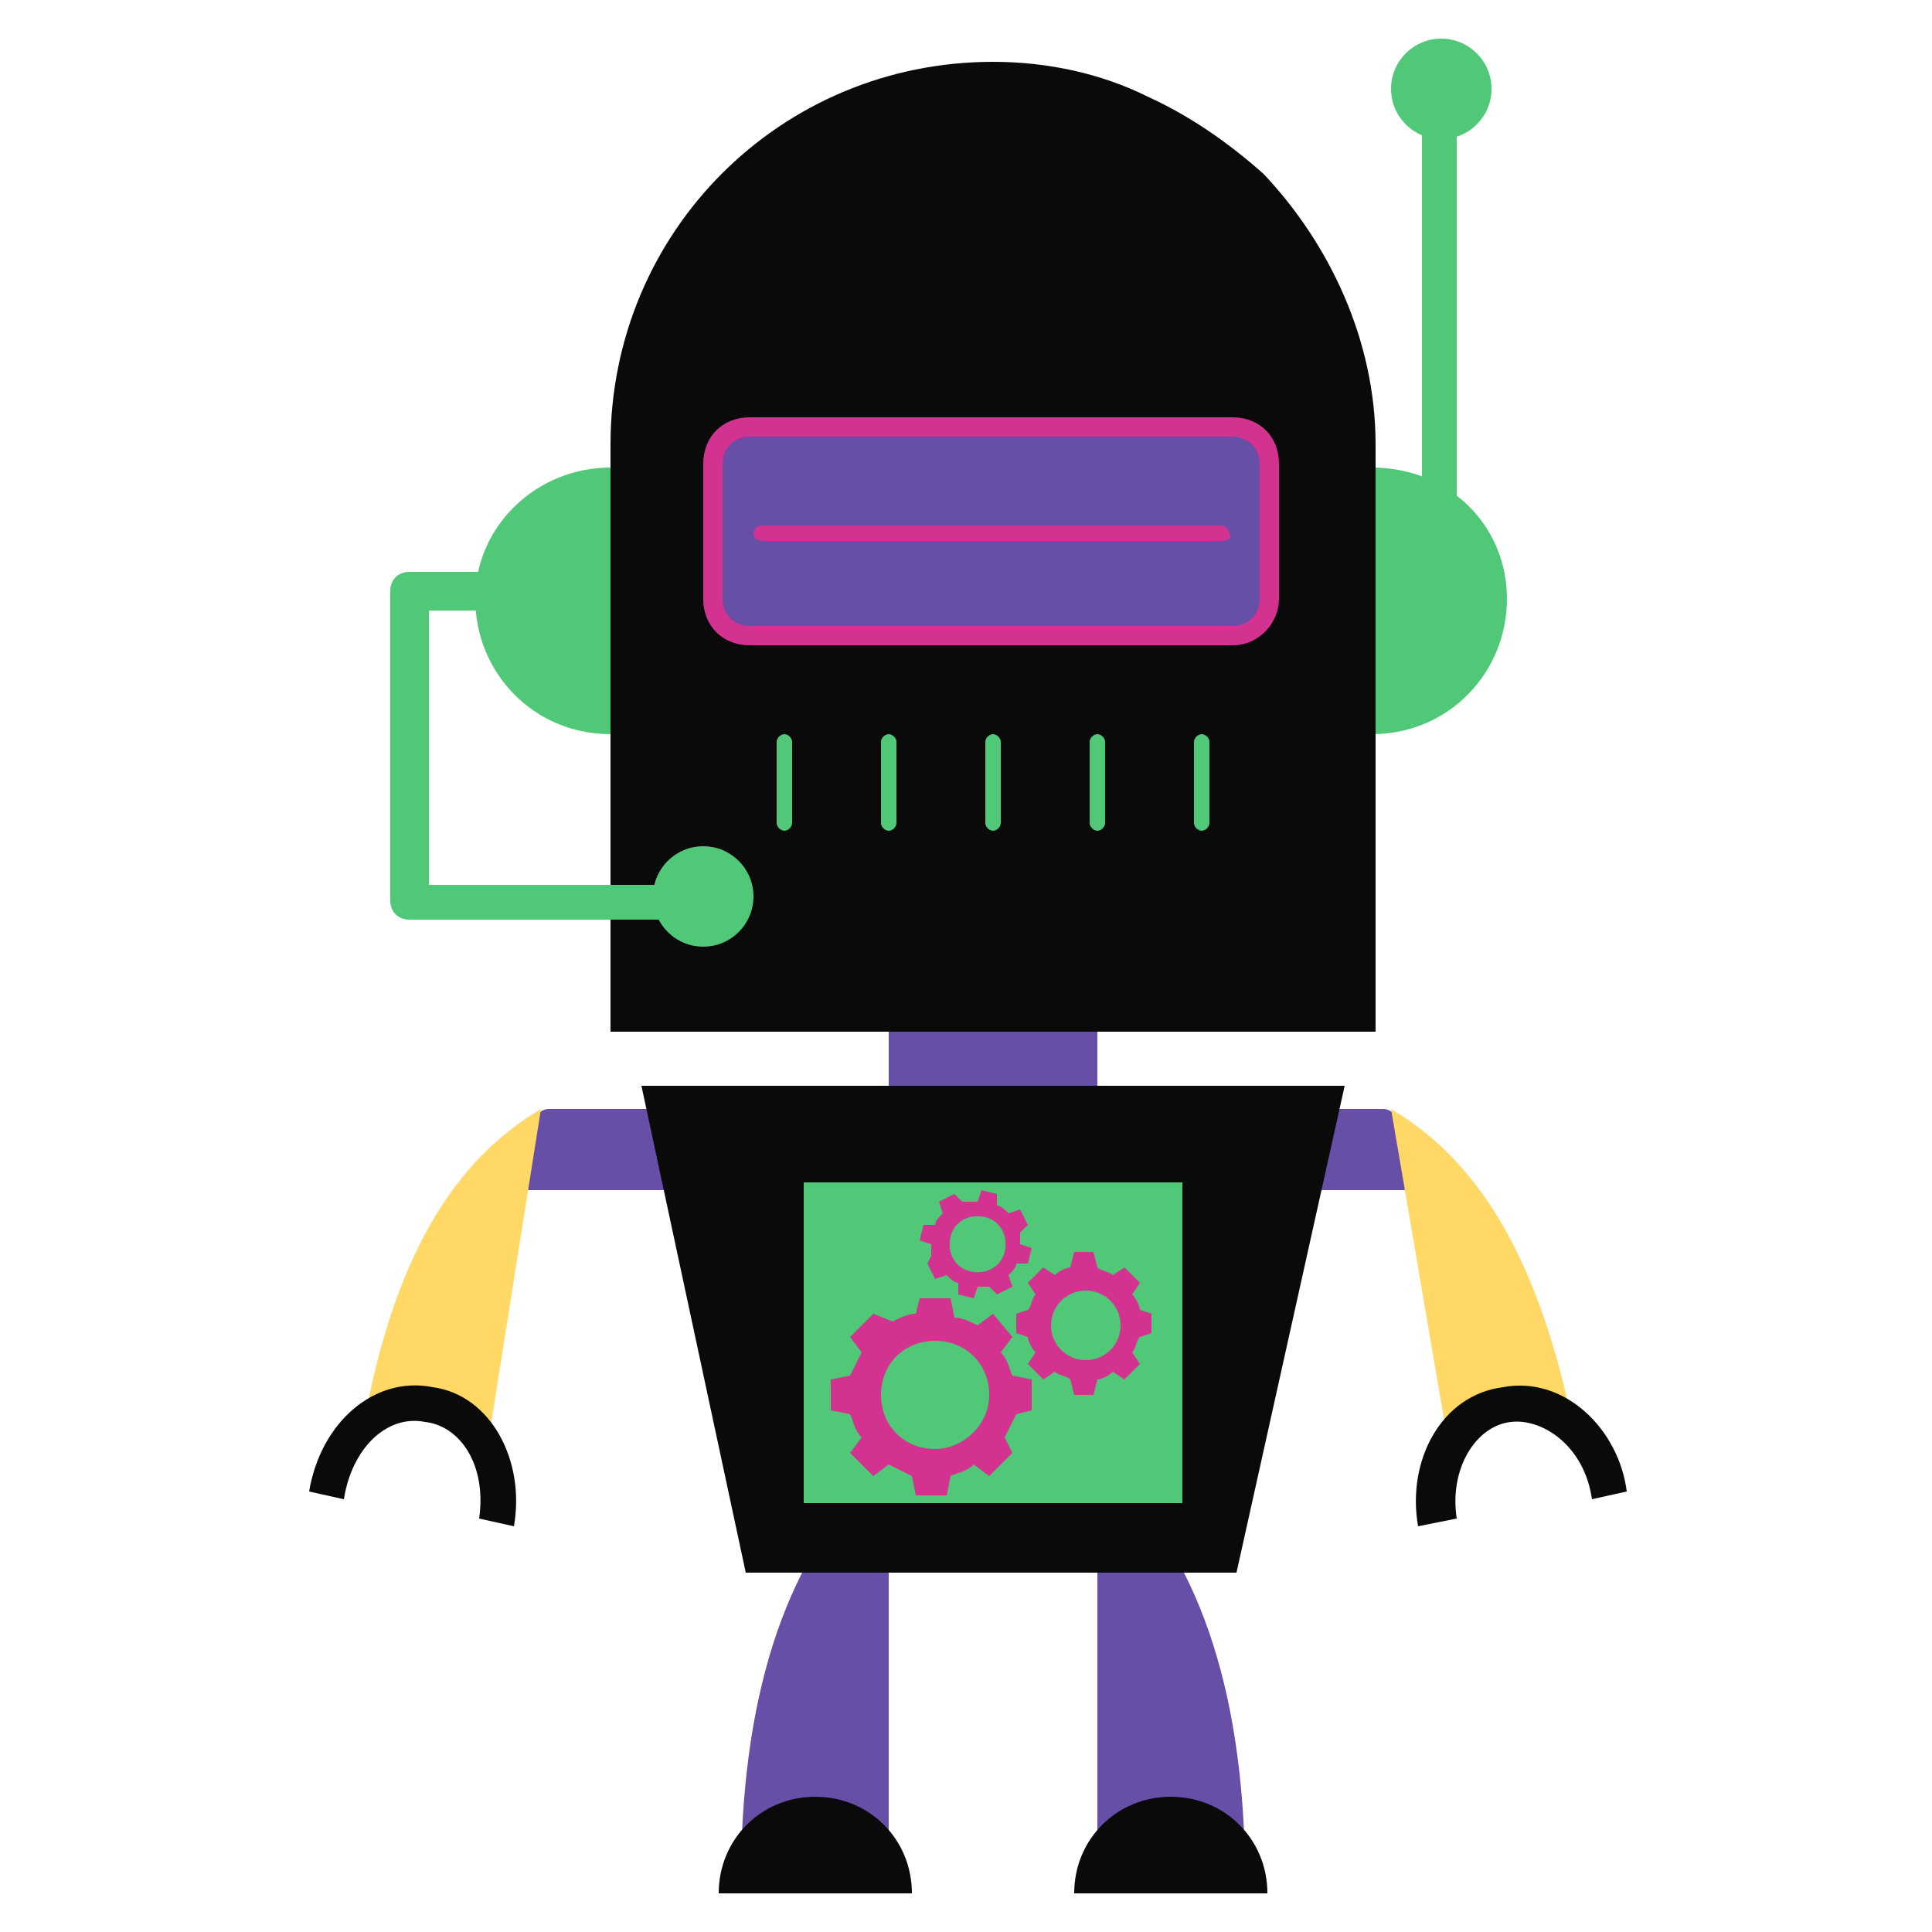 <svg xmlns="http://www.w3.org/2000/svg" enable-background="new 0 0 50 50" viewBox="0 0 50 50" id="Robot"><path fill="#674ea7" d="M13.7 30.8h3.5v-2.1h-3c-.2 0-.4.2-.4.4l-.5 1.3C13.3 30.6 13.4 30.8 13.7 30.8zM36.3 30.8h-3.5v-2.1h3c.2 0 .4.2.4.4l.5 1.3C36.7 30.6 36.6 30.8 36.3 30.8z" class="color29485c svgShape"></path><path fill="#ffd866" d="M40.6 36.4l-3.2.5L36 28.7C38.2 30 39.7 32.4 40.6 36.4zM14 28.7l-1.3 8.2-3.2-.5C10.3 32.4 11.8 30 14 28.7z" class="colorfdcc5a svgShape"></path><path fill="#674ea7" d="M32.2,47.5h-3.8v-9.7C30.6,39.7,32,42.8,32.2,47.5z" class="color29485c svgShape"></path><path fill="#0a0a0a" d="M32.8,49h-5c0-1.4,1.1-2.5,2.5-2.5C31.7,46.5,32.8,47.6,32.8,49z" class="color016dc1 svgShape"></path><path fill="#674ea7" d="M19.2,47.5H23v-9.7C20.8,39.7,19.4,42.8,19.2,47.5z" class="color29485c svgShape"></path><path fill="#0a0a0a" d="M18.6,49h5c0-1.4-1.1-2.5-2.5-2.5C19.7,46.5,18.6,47.6,18.6,49z" class="color016dc1 svgShape"></path><rect width="5.4" height="1.4" x="23" y="26.7" fill="#674ea7" class="color29485c svgShape"></rect><path fill="#50c878" d="M39 15.5c0 1.9-1.5 3.5-3.5 3.5v-6.9C37.5 12.1 39 13.6 39 15.5zM12.3 15.5c0 1.9 1.5 3.5 3.5 3.5v-6.9C13.9 12.1 12.3 13.6 12.3 15.5z" class="color93cc07 svgShape"></path><path fill="#0a0a0a" d="M35.6,11.5v15.2H15.8V11.5c0-5.5,4.4-9.9,9.9-9.9c1.4,0,2.8,0.3,4,0.9c1.1,0.5,2.1,1.2,3,2
			C34.4,6.3,35.6,8.8,35.6,11.5z" class="color016dc1 svgShape"></path><path fill="#674ea7" d="M31.9,16.4H19.4c-0.5,0-1-0.4-1-1V12c0-0.5,0.4-1,1-1h12.5c0.5,0,1,0.4,1,1v3.5
				C32.9,16,32.5,16.4,31.9,16.4z" class="color29485c svgShape"></path><path fill="#d33291" d="M31.9,16.7H19.4c-0.7,0-1.2-0.5-1.2-1.2V12c0-0.7,0.5-1.2,1.2-1.2h12.5c0.7,0,1.2,0.5,1.2,1.2v3.5
				C33.1,16.1,32.6,16.7,31.9,16.7z M19.4,11.3c-0.4,0-0.7,0.3-0.7,0.7v3.5c0,0.4,0.3,0.7,0.7,0.7h12.5c0.4,0,0.7-0.3,0.7-0.7V12
				c0-0.4-0.3-0.7-0.7-0.7H19.4z" class="colorffffff svgShape"></path><path fill="#d33291" d="M31.6,14H19.7c-0.1,0-0.2-0.1-0.2-0.2c0-0.1,0.1-0.2,0.2-0.2h11.9c0.1,0,0.2,0.1,0.2,0.2
			C31.9,13.9,31.8,14,31.6,14z" class="colorffffff svgShape"></path><rect width=".9" height="10.8" x="36.8" y="2.5" fill="#50c878" class="color93cc07 svgShape"></rect><circle cx="37.3" cy="2.3" r="1.3" fill="#50c878" class="color93cc07 svgShape"></circle><circle cx="18.2" cy="23.2" r="1.3" fill="#50c878" class="color93cc07 svgShape"></circle><path fill="#50c878" d="M20.3 21.5c-.1 0-.2-.1-.2-.2v-2.1c0-.1.1-.2.2-.2.1 0 .2.1.2.2v2.1C20.5 21.4 20.4 21.5 20.3 21.5zM23 21.5c-.1 0-.2-.1-.2-.2v-2.1c0-.1.1-.2.2-.2.1 0 .2.1.2.2v2.1C23.2 21.4 23.1 21.5 23 21.5zM25.7 21.5c-.1 0-.2-.1-.2-.2v-2.1c0-.1.1-.2.2-.2.1 0 .2.1.2.2v2.1C25.9 21.4 25.8 21.5 25.7 21.5zM28.4 21.5c-.1 0-.2-.1-.2-.2v-2.1c0-.1.1-.2.2-.2s.2.1.2.2v2.1C28.6 21.4 28.5 21.5 28.4 21.5zM31.1 21.5c-.1 0-.2-.1-.2-.2v-2.1c0-.1.1-.2.2-.2s.2.1.2.2v2.1C31.3 21.4 31.2 21.5 31.1 21.5zM18.2 23.8h-7.6c-.3 0-.5-.2-.5-.5v-8c0-.3.2-.5.5-.5h2.6c.3 0 .5.2.5.5s-.2.5-.5.5h-2.1v7.1h7.1c.3 0 .5.2.5.5C18.6 23.6 18.4 23.8 18.2 23.8z" class="color93cc07 svgShape"></path><polygon fill="#0a0a0a" points="32 40.7 19.3 40.7 16.6 28.1 34.8 28.1" class="color016dc1 svgShape"></polygon><rect width="9.8" height="8.3" x="20.8" y="30.6" fill="#50c878" class="color93cc07 svgShape"></rect><path fill="#d33291" d="M26.7 36.5v-.8l-.5-.1c-.1-.2-.1-.4-.3-.6l.3-.4L25.7 34l-.4.3c-.2-.1-.4-.2-.6-.2l-.1-.5h-.8L23.7 34c-.2 0-.4.1-.6.2L22.6 34 22 34.6l.3.4c-.1.2-.2.4-.3.6l-.5.1v.8l.5.1c.1.2.1.4.3.6L22 37.6l.6.6.4-.3c.2.1.4.2.6.3l.1.5h.8l.1-.5c.2-.1.4-.1.6-.3l.4.3.6-.6L26 37.2c.1-.2.2-.4.3-.6L26.7 36.5zM24.2 37.5c-.8 0-1.4-.6-1.4-1.4s.6-1.4 1.4-1.4c.8 0 1.4.6 1.4 1.4S24.9 37.5 24.2 37.5zM29.8 34.5V34l-.3-.1c0-.1-.1-.3-.2-.4l.2-.3-.4-.4L28.8 33c-.1-.1-.3-.1-.4-.2l-.1-.4h-.5l-.1.4c-.1 0-.3.1-.4.2L27 32.8l-.4.4.2.3c-.1.1-.1.3-.2.4L26.3 34v.5l.3.1c0 .1.1.3.2.4l-.2.3.4.4.3-.2c.1.1.3.1.4.2l.1.4h.5l.1-.4c.1 0 .3-.1.4-.2l.3.2.4-.4L29.3 35c.1-.1.1-.3.2-.4L29.8 34.5zM28.1 35.2c-.5 0-.9-.4-.9-.9s.4-.9.9-.9c.5 0 .9.4.9.9S28.6 35.2 28.1 35.2zM26.4 32.2c0-.1 0-.2 0-.3l.2-.2-.2-.4-.3.1c-.1-.1-.2-.2-.3-.2l0-.3-.4-.1-.1.3c-.1 0-.2 0-.4 0l-.2-.2-.4.2.1.3c-.1.1-.2.2-.2.3l-.3 0-.1.4.3.1c0 .1 0 .2 0 .3L24 32.7l.2.4.3-.1c.1.1.2.2.3.2l0 .3.4.1.1-.3c.1 0 .2 0 .3 0l.2.2.4-.2L26.1 33c.1-.1.2-.2.2-.3l.3 0 .1-.4L26.4 32.2zM26 32.4c-.1.4-.5.6-.9.5-.4-.1-.6-.5-.5-.9.1-.4.5-.6.9-.5C25.9 31.6 26.1 32 26 32.4z" class="colorffffff svgShape"></path><path fill="#0a0a0a" d="M13.3 39.5l-.9-.2c.2-1.4-.5-2.4-1.4-2.5-1-.2-1.9.7-2.1 2l-.9-.2c.3-1.8 1.7-3 3.2-2.7C12.7 36.1 13.6 37.8 13.3 39.5zM36.7 39.5c-.3-1.7.6-3.4 2.2-3.6 1.6-.3 3 1.1 3.2 2.7l-.9.2c-.2-1.4-1.3-2.1-2.1-2-.9.1-1.6 1.2-1.4 2.5L36.7 39.5z" class="color016dc1 svgShape"></path></svg>